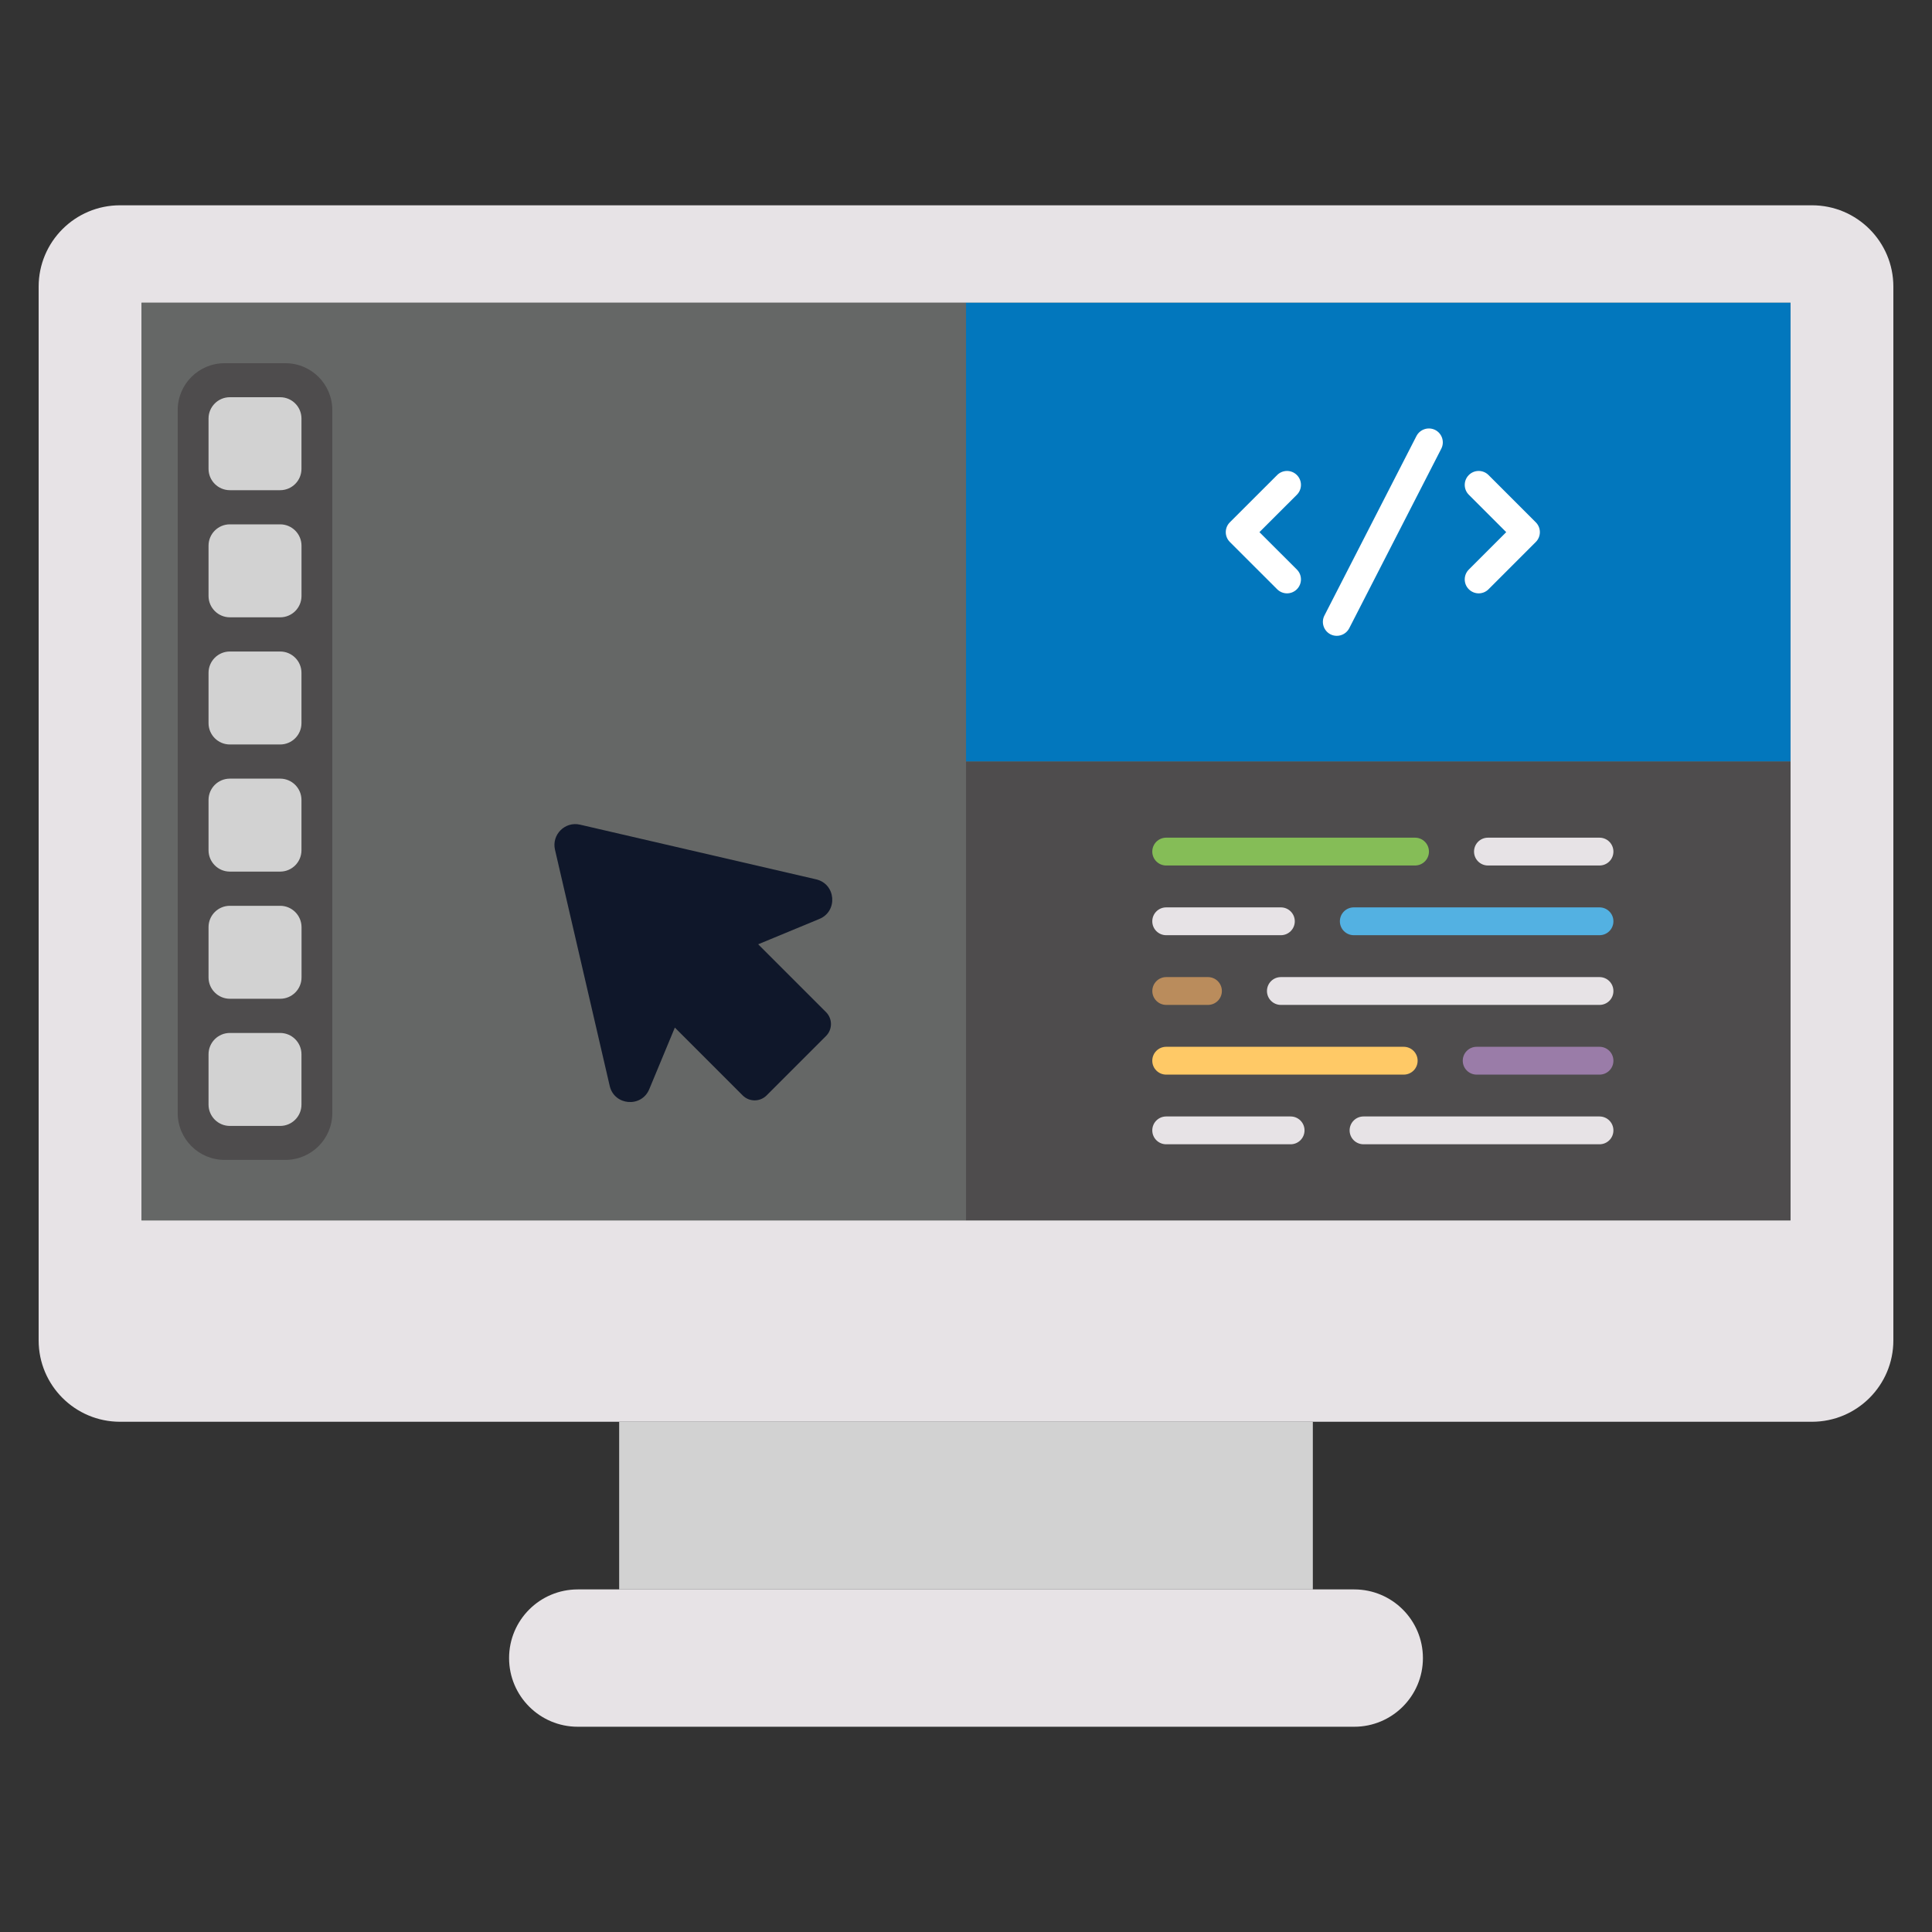 <!DOCTYPE svg PUBLIC "-//W3C//DTD SVG 1.1//EN" "http://www.w3.org/Graphics/SVG/1.1/DTD/svg11.dtd">
<!-- Uploaded to: SVG Repo, www.svgrepo.com, Transformed by: SVG Repo Mixer Tools -->
<svg width="800px" height="800px" viewBox="0 0 50 50" enable-background="new 0 0 50 50" id="Layer_1" version="1.1" xml:space="preserve" xmlns="http://www.w3.org/2000/svg" xmlns:xlink="http://www.w3.org/1999/xlink" fill="#000000">
<rect x="0" y="0" width="50" height="50" fill="#333333" stroke="none"/>
<g id="SVGRepo_bgCarrier" stroke-width="0"/>
<g id="SVGRepo_tracerCarrier" stroke-linecap="round" stroke-linejoin="round"/>
<g id="SVGRepo_iconCarrier"> <g> <path d="M46.894,5.313H3.106c-1.163,0-2.106,0.943-2.106,2.106V34.689 c0,1.163,0.943,2.106,2.106,2.106H46.894c1.163,0,2.106-0.943,2.106-2.106V7.418 C49,6.255,48.057,5.313,46.894,5.313z" fill="#E7E3E6"/> <rect fill="#656766" height="23.749" width="42.677" x="3.662" y="7.835"/> <g> <rect fill="#0277BD" height="11.874" width="21.339" x="24.999" y="7.835"/> </g> <g> <rect fill="#4E4C4D" height="11.874" width="21.339" x="24.999" y="19.709"/> </g> <g> <rect fill="#656766" height="11.874" width="21.339" x="3.662" y="7.835"/> </g> <g> <rect fill="#656766" height="11.874" width="21.339" x="3.662" y="19.709"/> </g> <g> <path d="M39.746,13.517l-1.223-1.223c-0.141-0.141-0.369-0.141-0.51,0 c-0.141,0.141-0.141,0.369,0,0.51l0.968,0.968l-0.968,0.968c-0.141,0.141-0.141,0.369,0,0.51 c0.07,0.07,0.163,0.106,0.255,0.106c0.092,0,0.184-0.035,0.255-0.106l1.223-1.223 C39.887,13.886,39.887,13.658,39.746,13.517z" fill="#FFFFFF"/> </g> <g> <path d="M33.563,12.294c-0.141-0.141-0.369-0.141-0.51,0l-1.224,1.223 c-0.068,0.068-0.106,0.159-0.106,0.255c0,0.096,0.038,0.187,0.106,0.255l1.224,1.223 c0.07,0.07,0.163,0.106,0.255,0.106c0.092,0,0.184-0.035,0.255-0.106 c0.141-0.141,0.141-0.369,0-0.51l-0.969-0.968l0.969-0.968 C33.704,12.663,33.704,12.435,33.563,12.294z" fill="#FFFFFF"/> </g> <g> <path d="M37.144,11.128c-0.177-0.09-0.394-0.02-0.486,0.156l-2.382,4.646 c-0.091,0.177-0.02,0.395,0.156,0.486c0.053,0.027,0.109,0.039,0.165,0.039 c0.131,0,0.257-0.072,0.321-0.196l2.382-4.646C37.391,11.436,37.321,11.219,37.144,11.128z" fill="#FFFFFF"/> </g> <g> <path d="M36.621,22.399h-6.44c-0.199,0-0.36-0.161-0.36-0.36s0.161-0.36,0.36-0.36 h6.44c0.199,0,0.36,0.161,0.36,0.36S36.82,22.399,36.621,22.399z" fill="#85BD57"/> </g> <g> <path d="M41.395,22.399h-2.887c-0.199,0-0.36-0.161-0.36-0.36s0.161-0.36,0.36-0.36 h2.887c0.199,0,0.36,0.161,0.36,0.36S41.595,22.399,41.395,22.399z" fill="#E7E3E6"/> </g> <g> <path d="M33.149,24.203h-2.968c-0.199,0-0.36-0.161-0.36-0.36s0.161-0.36,0.36-0.36 h2.968c0.199,0,0.36,0.161,0.36,0.36S33.348,24.203,33.149,24.203z" fill="#E7E3E6"/> </g> <g> <path d="M41.395,24.203h-6.359c-0.199,0-0.36-0.161-0.36-0.36s0.161-0.36,0.36-0.36 h6.359c0.199,0,0.36,0.161,0.36,0.36S41.595,24.203,41.395,24.203z" fill="#53B1E2"/> </g> <g> <path d="M31.262,26.007h-1.08c-0.199,0-0.36-0.161-0.36-0.36 c0-0.199,0.161-0.36,0.36-0.36h1.08c0.199,0,0.36,0.161,0.36,0.36 C31.622,25.846,31.461,26.007,31.262,26.007z" fill="#BA8C5C"/> </g> <g> <path d="M41.395,26.007h-8.246c-0.199,0-0.36-0.161-0.36-0.36 c0-0.199,0.161-0.36,0.36-0.36h8.246c0.199,0,0.36,0.161,0.36,0.36 C41.756,25.846,41.595,26.007,41.395,26.007z" fill="#E7E3E6"/> </g> <g> <path d="M36.328,27.811h-6.147c-0.199,0-0.36-0.161-0.36-0.36 c0-0.199,0.161-0.36,0.36-0.36h6.147c0.199,0,0.36,0.161,0.36,0.36 C36.689,27.65,36.528,27.811,36.328,27.811z" fill="#FFC966"/> </g> <g> <path d="M41.395,27.811h-3.179c-0.199,0-0.36-0.161-0.36-0.36 c0-0.199,0.161-0.36,0.36-0.36h3.179c0.199,0,0.36,0.161,0.36,0.36 C41.756,27.65,41.595,27.811,41.395,27.811z" fill="#9A7CA8"/> </g> <g> <path d="M33.401,29.614h-3.22c-0.199,0-0.36-0.161-0.36-0.36s0.161-0.36,0.36-0.36 h3.22c0.199,0,0.36,0.161,0.36,0.36S33.6,29.614,33.401,29.614z" fill="#E7E3E6"/> </g> <g> <path d="M41.395,29.614h-6.107c-0.199,0-0.36-0.161-0.36-0.36s0.161-0.36,0.36-0.36 h6.107c0.199,0,0.36,0.161,0.36,0.36S41.595,29.614,41.395,29.614z" fill="#E7E3E6"/> </g> <g> <path d="M7.387,9.4H5.812c-0.67,0-1.213,0.543-1.213,1.213v18.192 c0,0.67,0.543,1.213,1.213,1.213h1.575c0.67,0,1.213-0.543,1.213-1.213V10.613 C8.6,9.943,8.057,9.4,7.387,9.4z" fill="#4E4C4D"/> <path d="M7.25,10.28H5.949c-0.305,0-0.552,0.247-0.552,0.552v1.301 c0,0.305,0.247,0.553,0.552,0.553h1.301c0.305,0,0.552-0.247,0.552-0.553v-1.301 C7.802,10.527,7.555,10.28,7.25,10.28z" fill="#D2D2D2"/> <path d="M7.25,13.57H5.949c-0.305,0-0.552,0.247-0.552,0.552v1.301 c0,0.305,0.247,0.553,0.553,0.553h1.301c0.305,0,0.552-0.247,0.552-0.553v-1.301 C7.802,13.817,7.555,13.57,7.25,13.57z" fill="#D2D2D2"/> <path d="M7.25,16.861H5.949c-0.305,0-0.552,0.247-0.552,0.552v1.301 c0,0.305,0.247,0.553,0.552,0.553h1.301c0.305,0,0.552-0.247,0.552-0.553v-1.301 C7.802,17.108,7.555,16.861,7.25,16.861z" fill="#D2D2D2"/> <path d="M7.25,20.151H5.949c-0.305,0-0.552,0.247-0.552,0.552v1.301 c0,0.305,0.247,0.553,0.552,0.553h1.301c0.305,0,0.552-0.247,0.552-0.553v-1.301 C7.802,20.399,7.555,20.151,7.25,20.151z" fill="#D2D2D2"/> <path d="M7.25,23.442H5.949c-0.305,0-0.552,0.247-0.552,0.552v1.301 c0,0.305,0.247,0.553,0.553,0.553h1.301c0.305,0,0.553-0.247,0.553-0.553V23.994 C7.802,23.689,7.555,23.442,7.25,23.442z" fill="#D2D2D2"/> <path d="M7.25,26.733H5.949c-0.305,0-0.552,0.247-0.552,0.552v1.301 c0,0.305,0.247,0.553,0.552,0.553h1.301c0.305,0,0.552-0.247,0.552-0.553v-1.301 C7.802,26.98,7.555,26.733,7.25,26.733z" fill="#D2D2D2"/> </g> <path d="M19.839,28.35l1.538-1.538c0.171-0.171,0.171-0.448,0-0.619l-1.755-1.755 l1.584-0.656c0.485-0.201,0.427-0.906-0.085-1.025l-6.11-1.415 c-0.389-0.09-0.738,0.259-0.648,0.648l1.416,6.113c0.118,0.511,0.823,0.57,1.024,0.085 l0.662-1.594l1.755,1.755C19.391,28.52,19.668,28.52,19.839,28.35z" fill="#0f172a"/> <rect fill="#D2D2D2" height="4.339" width="17.952" x="16.024" y="36.795"/> <path d="M35.048,41.134H14.952c-0.981,0-1.777,0.795-1.777,1.777v0 c0,0.981,0.795,1.777,1.777,1.777h20.096c0.981,0,1.777-0.795,1.777-1.777v0 C36.825,41.929,36.029,41.134,35.048,41.134z" fill="#E7E3E6"/> </g> </g>
</svg>